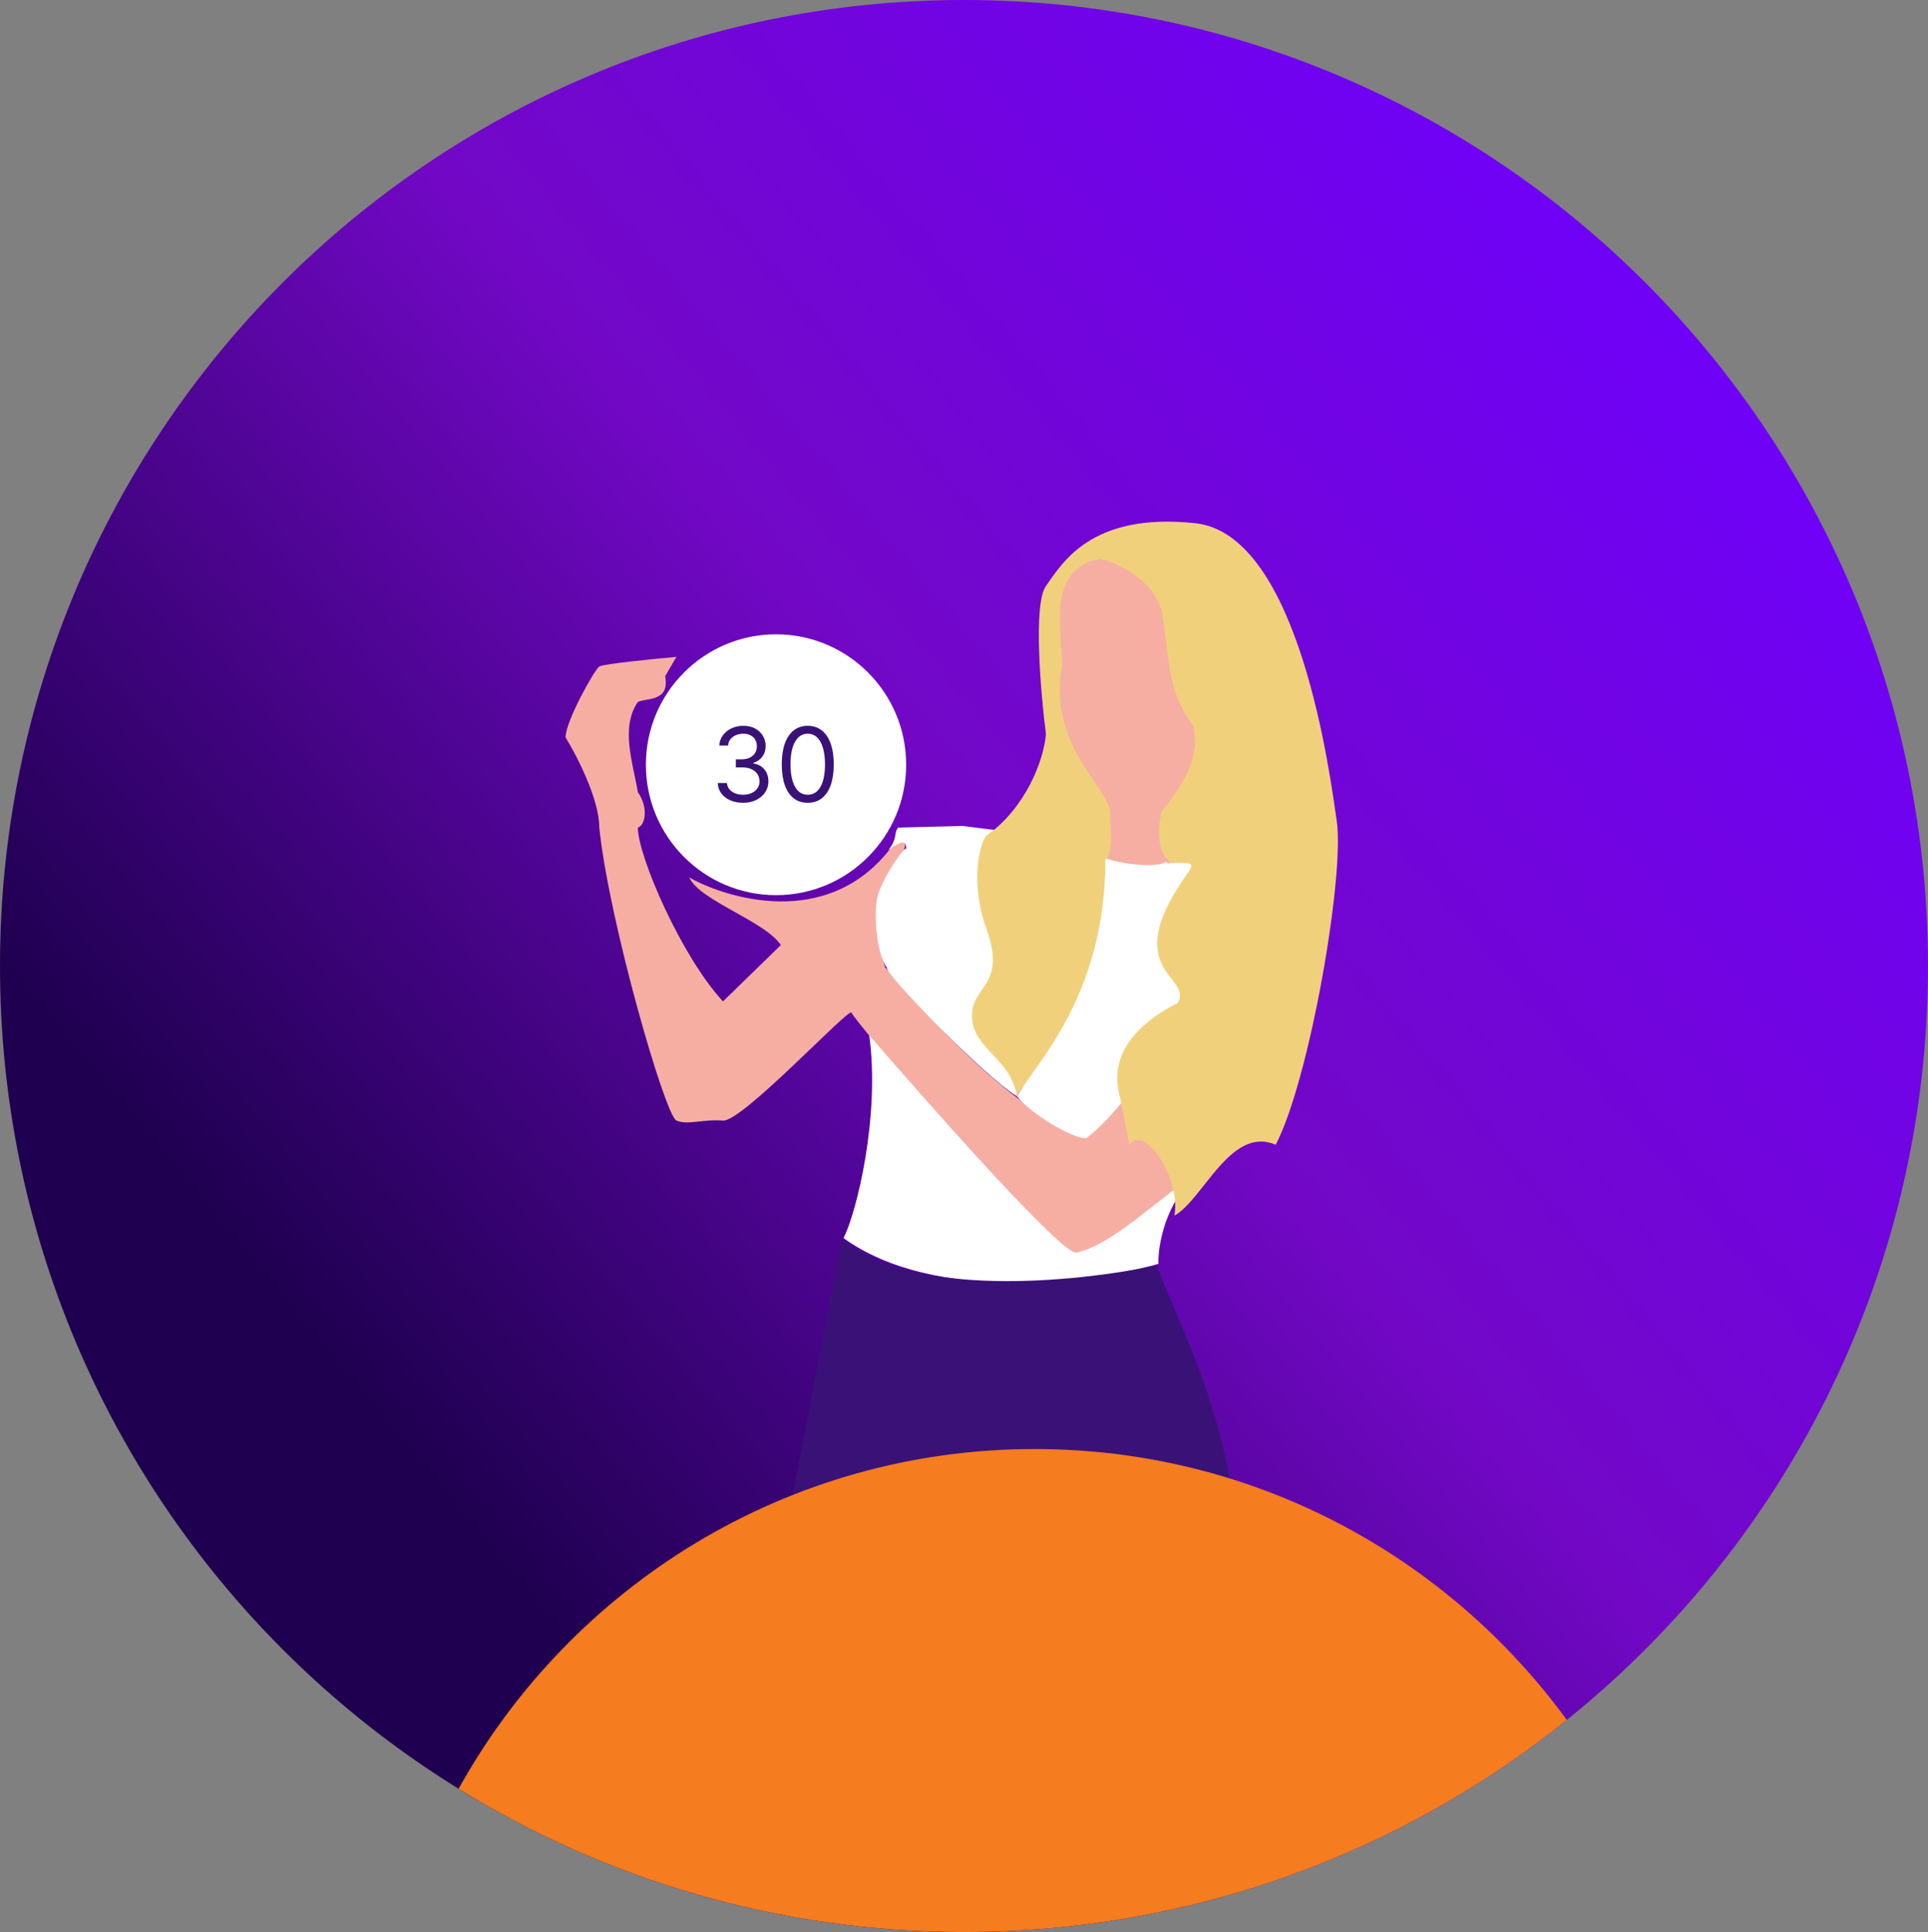 <svg width="495" height="496" viewBox="0 0 495 496" fill="none" xmlns="http://www.w3.org/2000/svg">
<rect x="0" y="0" width="495" height="496" fill="#808080" stroke="none"/>
<path d="M495 248C495 384.967 384.19 496 247.5 496C110.81 496 0 384.967 0 248C0 111.033 110.81 0 247.5 0C384.19 0 495 111.033 495 248Z" fill="url(#paint0_linear_408_861)"/>
<path d="M232.65 196.328C232.65 214.819 217.691 229.808 199.238 229.808C180.784 229.808 165.825 214.819 165.825 196.328C165.825 177.838 180.784 162.848 199.238 162.848C217.691 162.848 232.65 177.838 232.65 196.328Z" fill="white"/>
<path d="M190.8 206.098C189.562 206.098 188.459 205.885 187.491 205.459C186.528 205.034 185.762 204.442 185.194 203.684C184.631 202.92 184.325 202.034 184.275 201.025H186.637C186.687 201.645 186.9 202.181 187.275 202.632C187.65 203.076 188.141 203.421 188.747 203.665C189.353 203.909 190.025 204.032 190.762 204.032C191.587 204.032 192.319 203.887 192.956 203.599C193.594 203.311 194.094 202.911 194.456 202.397C194.819 201.883 195 201.288 195 200.612C195 199.904 194.825 199.281 194.475 198.743C194.125 198.198 193.612 197.772 192.938 197.465C192.262 197.158 191.438 197.005 190.462 197.005H188.925V194.938H190.462C191.225 194.938 191.894 194.8 192.469 194.525C193.05 194.249 193.503 193.861 193.828 193.36C194.159 192.859 194.325 192.27 194.325 191.594C194.325 190.943 194.181 190.376 193.894 189.894C193.606 189.411 193.2 189.036 192.675 188.766C192.156 188.497 191.544 188.362 190.837 188.362C190.175 188.362 189.55 188.485 188.962 188.729C188.381 188.967 187.906 189.314 187.537 189.772C187.169 190.222 186.969 190.767 186.938 191.406H184.688C184.725 190.398 185.028 189.515 185.597 188.757C186.166 187.993 186.909 187.398 187.828 186.972C188.753 186.546 189.769 186.333 190.875 186.333C192.062 186.333 193.081 186.574 193.931 187.057C194.781 187.533 195.434 188.162 195.891 188.945C196.347 189.728 196.575 190.573 196.575 191.481C196.575 192.565 196.291 193.488 195.722 194.252C195.159 195.016 194.394 195.546 193.425 195.84V195.99C194.637 196.191 195.584 196.707 196.266 197.54C196.947 198.367 197.288 199.391 197.288 200.612C197.288 201.658 197.003 202.597 196.434 203.43C195.872 204.257 195.103 204.908 194.128 205.384C193.153 205.86 192.044 206.098 190.8 206.098Z" fill="#3A1277"/>
<path d="M207.384 206.098C205.972 206.098 204.769 205.713 203.775 204.943C202.781 204.166 202.022 203.042 201.497 201.57C200.972 200.092 200.709 198.307 200.709 196.216C200.709 194.137 200.972 192.361 201.497 190.889C202.028 189.411 202.791 188.284 203.784 187.508C204.784 186.725 205.984 186.333 207.384 186.333C208.784 186.333 209.981 186.725 210.975 187.508C211.975 188.284 212.738 189.411 213.262 190.889C213.794 192.361 214.059 194.137 214.059 196.216C214.059 198.307 213.797 200.092 213.272 201.57C212.747 203.042 211.988 204.166 210.994 204.943C210 205.713 208.797 206.098 207.384 206.098ZM207.384 204.032C208.784 204.032 209.872 203.355 210.647 202.002C211.422 200.65 211.809 198.721 211.809 196.216C211.809 194.55 211.631 193.131 211.275 191.96C210.925 190.789 210.419 189.897 209.756 189.283C209.1 188.669 208.309 188.362 207.384 188.362C205.997 188.362 204.913 189.048 204.131 190.42C203.35 191.785 202.959 193.717 202.959 196.216C202.959 197.882 203.134 199.297 203.484 200.462C203.834 201.627 204.337 202.513 204.994 203.12C205.656 203.728 206.453 204.032 207.384 204.032Z" fill="#3A1277"/>
<path d="M170.775 173.595L173.662 168.635C167.475 169.186 154.852 170.454 153.863 171.115C152.625 171.942 145.2 185.168 145.2 189.302C148.087 193.986 153.863 205.174 153.863 212.448C156.337 236.422 170.775 286.435 173.662 287.675C176.55 288.915 180.675 287.262 185.625 287.675C190.575 288.088 218.212 258.328 218.625 259.982C219.037 261.635 265.65 317.027 275.55 321.568C281.058 324.095 300.712 306.831 310.2 297.187C312.675 290.849 316.883 274.531 312.262 263.288C311.85 269.488 298.65 272.382 295.35 272.382C291.225 277.617 282.068 288.915 278.438 292.222C255.75 282.715 233.887 255.352 227.287 248.408C225.637 243.862 223.85 232.702 227.287 227.328C230.725 221.955 235.867 212.448 228.938 217.408C212.438 239.315 185.625 230.222 176.962 225.262C179.603 231.214 196.35 236.422 200.475 242.622L185.625 257.088C174.9 245.515 163.762 219.723 163.762 212.448C165.55 212.035 166.65 207.488 163.762 203.355C162.525 195.915 159.225 186.822 163.762 180.208C166.1 179.106 172.012 180.208 170.775 173.595Z" fill="#F6AEA3"/>
<path d="M271.425 170.707C268.812 162.44 269.775 145.493 282.562 141.773C287.65 143.564 297.825 150.2 297.825 154.168C297.825 159.128 306.9 181.862 307.725 184.342C308.55 186.822 306.075 202.115 299.475 207.488C298.925 211.622 298.897 220.885 301.538 221.547C295.927 224.192 284.625 221.96 281.325 220.307C283.965 219.645 283.663 211.071 283.387 207.488C276.375 192.608 267.3 187.653 271.425 170.707Z" fill="#F6AEA3"/>
<path d="M282.975 219.888C285.45 221.542 297.413 223.195 299.475 221.128C299.475 223.112 305.25 218.924 308.137 216.582C311.025 220.302 300.217 227.659 299.887 238.902C299.062 246.342 306.9 250.475 305.663 255.022C304.425 259.568 289.988 283.965 278.85 292.227C275.138 292.227 264.825 286.027 261.112 281.475C252.45 276.107 226.875 249.648 227.7 248.408C225.225 245.52 223.87 233.853 225.637 228.987C227.287 224.445 231.825 217.827 232.65 217.827C232.65 215.347 231 216.173 228.113 218.24C230.587 214.933 229.35 214.107 230.587 212.453L247.087 212.04L256.987 213.28C255.337 215.76 254.236 215.76 252.45 221.128C249.15 231.048 256.575 238.488 256.163 246.342C256.163 250.888 250.387 255.848 250.387 260.395C250.387 268.662 261.112 272.795 261.112 281.475C268.675 269.213 283.635 239.728 282.975 219.888Z" fill="white"/>
<path d="M297.413 324.462C297.275 319.915 299.062 308.92 307.312 301.315C297.413 307.52 285.862 319.507 276.375 321.573C272.813 322.349 239.25 284.373 223.162 265.773C226.05 286.44 219.863 311.566 216.562 317.848C239.992 334.712 280.225 329.284 297.413 324.462Z" fill="white"/>
<path d="M272.663 170.702C272.663 162.022 268.538 145.902 282.562 143.422C287.1 144.662 296.587 149.126 298.237 157.062C300.3 166.982 299.062 176.907 306.487 186.413C307.45 192.751 306.487 198.395 298.237 208.315C296.258 216.582 299.062 220.577 300.712 221.542H303.6C306.075 221.542 306.735 221.877 304.425 224.853C287.1 249.653 306.487 250.48 302.362 257.507C296.422 260.483 283.8 268.253 287.512 281.48L289.987 293.88C293.7 288.507 303.188 302.147 301.538 312.067C308.962 307.933 315.975 288.92 327.525 293.88C336.188 277.347 345.262 224.853 343.2 210.795C341.568 199.671 333.712 137.222 306.9 134.328C280.087 131.435 272.662 144.662 268.538 150.448C265.237 155.078 267.163 177.728 268.538 188.475C267.987 195.364 263.175 207.576 253.275 214.52C251.488 216.449 248.985 226.589 253.275 238.493C258.638 253.373 249.15 252.96 249.563 261.227C249.975 269.493 259.462 271.56 261.112 281.48C265.65 273.213 283.8 255.853 283.8 220.72C286.275 218.24 284.707 211.291 285.037 208.315C283.8 201.288 268.95 190.955 272.663 170.702Z" fill="#F1D07C"/>
<path d="M316.387 384.4C313.087 358.608 300.987 336.035 297 324.875C275 329.422 234.3 333.142 216.15 318.262L202.95 386.88C244.2 377.373 266.062 384.4 316.387 384.4Z" fill="#3A1277"/>
<path d="M402.263 441.546C359.88 475.617 306.065 496 247.5 496C199.916 496 155.469 482.545 117.741 459.224C146.613 407.2 202.029 372 265.65 372C321.766 372 371.498 399.385 402.263 441.546Z" fill="#F57C1F"/>
<defs>
<linearGradient id="paint0_linear_408_861" x1="140.373" y1="414.567" x2="495.586" y2="119.153" gradientUnits="userSpaceOnUse">
<stop stop-color="#1F0050"/>
<stop offset="0.469" stop-color="#7208C6"/>
<stop offset="1" stop-color="#7000FE"/>
</linearGradient>
</defs>
</svg>
